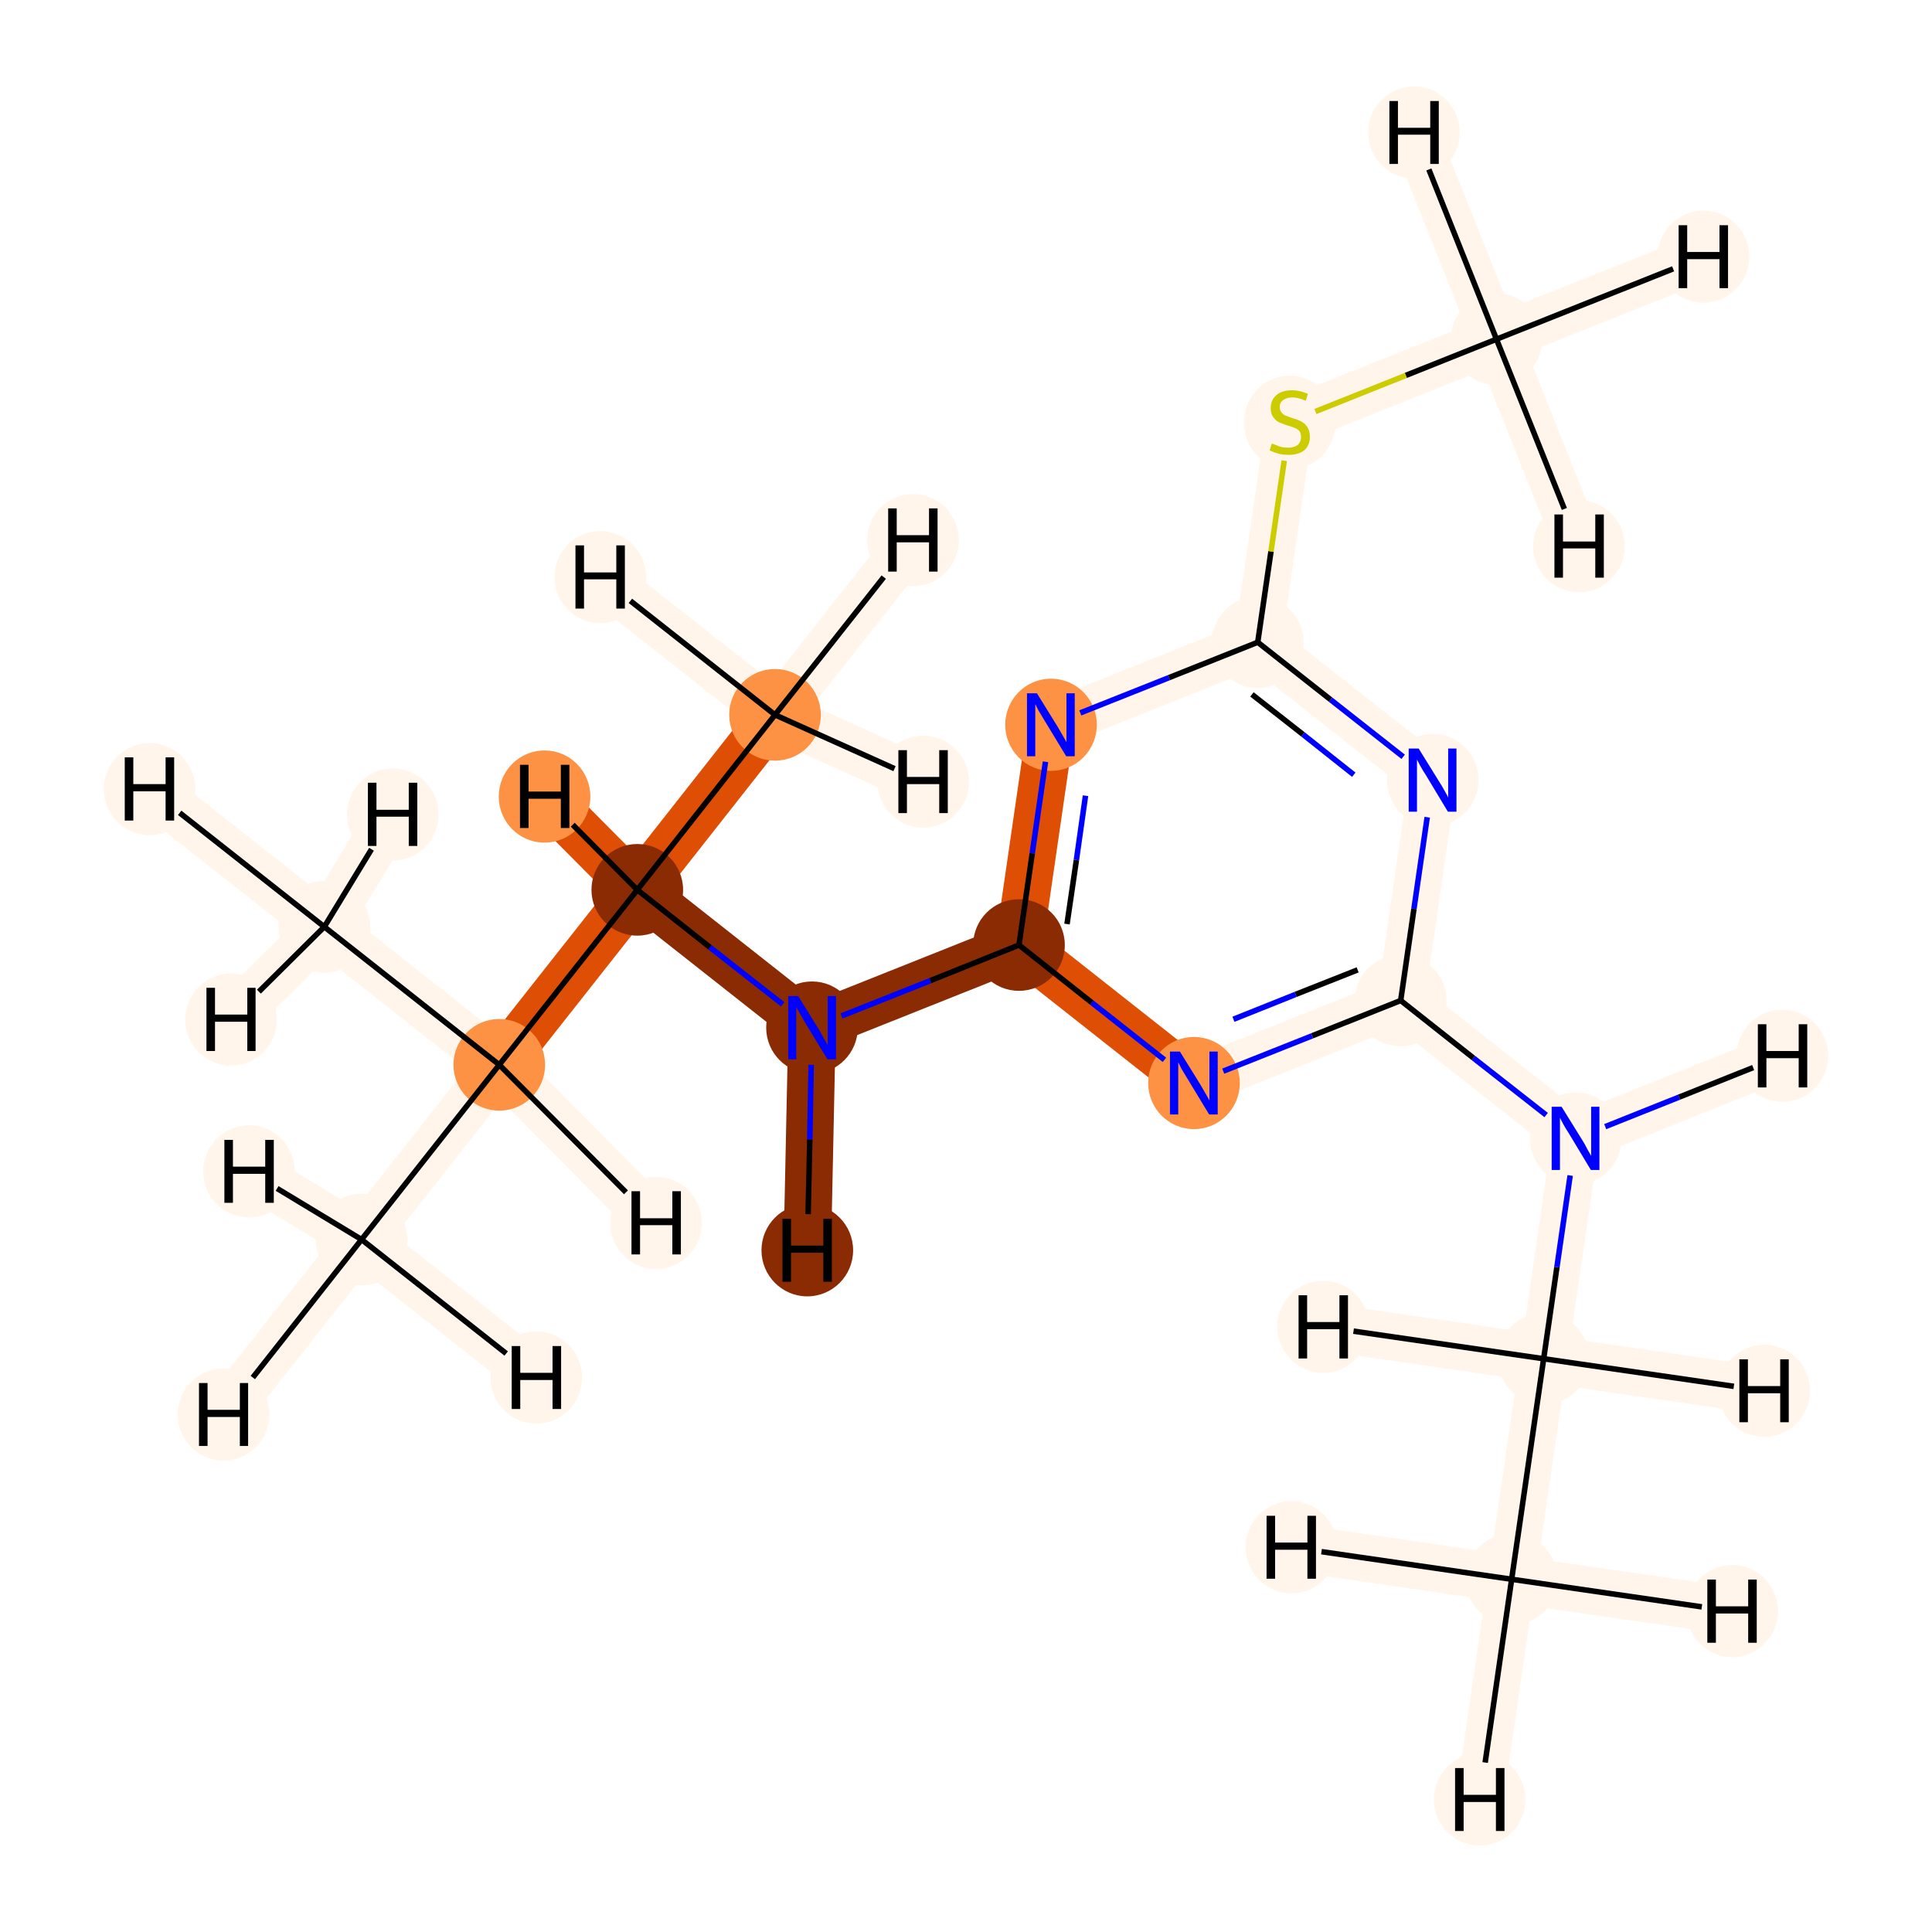 <?xml version='1.0' encoding='iso-8859-1'?>
<svg version='1.1' baseProfile='full'
              xmlns='http://www.w3.org/2000/svg'
                      xmlns:rdkit='http://www.rdkit.org/xml'
                      xmlns:xlink='http://www.w3.org/1999/xlink'
                  xml:space='preserve'
width='700px' height='700px' viewBox='0 0 700 700'>
<!-- END OF HEADER -->
<rect style='opacity:1.0;fill:#FFFFFF;stroke:none' width='700.0' height='700.0' x='0.0' y='0.0'> </rect>
<path d='M 547.7,572.2 L 559.3,492.3' style='fill:none;fill-rule:evenodd;stroke:#FFF5EB;stroke-width:17.2px;stroke-linecap:butt;stroke-linejoin:miter;stroke-opacity:1' />
<path d='M 547.7,572.2 L 536.1,652.0' style='fill:none;fill-rule:evenodd;stroke:#FFF5EB;stroke-width:17.2px;stroke-linecap:butt;stroke-linejoin:miter;stroke-opacity:1' />
<path d='M 547.7,572.2 L 467.9,560.6' style='fill:none;fill-rule:evenodd;stroke:#FFF5EB;stroke-width:17.2px;stroke-linecap:butt;stroke-linejoin:miter;stroke-opacity:1' />
<path d='M 547.7,572.2 L 627.6,583.7' style='fill:none;fill-rule:evenodd;stroke:#FFF5EB;stroke-width:17.2px;stroke-linecap:butt;stroke-linejoin:miter;stroke-opacity:1' />
<path d='M 559.3,492.3 L 570.9,412.5' style='fill:none;fill-rule:evenodd;stroke:#FFF5EB;stroke-width:17.2px;stroke-linecap:butt;stroke-linejoin:miter;stroke-opacity:1' />
<path d='M 559.3,492.3 L 479.4,480.7' style='fill:none;fill-rule:evenodd;stroke:#FFF5EB;stroke-width:17.2px;stroke-linecap:butt;stroke-linejoin:miter;stroke-opacity:1' />
<path d='M 559.3,492.3 L 639.2,503.9' style='fill:none;fill-rule:evenodd;stroke:#FFF5EB;stroke-width:17.2px;stroke-linecap:butt;stroke-linejoin:miter;stroke-opacity:1' />
<path d='M 570.9,412.5 L 507.5,362.5' style='fill:none;fill-rule:evenodd;stroke:#FFF5EB;stroke-width:17.2px;stroke-linecap:butt;stroke-linejoin:miter;stroke-opacity:1' />
<path d='M 570.9,412.5 L 645.8,382.5' style='fill:none;fill-rule:evenodd;stroke:#FFF5EB;stroke-width:17.2px;stroke-linecap:butt;stroke-linejoin:miter;stroke-opacity:1' />
<path d='M 507.5,362.5 L 432.6,392.4' style='fill:none;fill-rule:evenodd;stroke:#FFF5EB;stroke-width:17.2px;stroke-linecap:butt;stroke-linejoin:miter;stroke-opacity:1' />
<path d='M 507.5,362.5 L 519.1,282.6' style='fill:none;fill-rule:evenodd;stroke:#FFF5EB;stroke-width:17.2px;stroke-linecap:butt;stroke-linejoin:miter;stroke-opacity:1' />
<path d='M 432.6,392.4 L 369.2,342.4' style='fill:none;fill-rule:evenodd;stroke:#DE4F05;stroke-width:17.2px;stroke-linecap:butt;stroke-linejoin:miter;stroke-opacity:1' />
<path d='M 369.2,342.4 L 294.2,372.3' style='fill:none;fill-rule:evenodd;stroke:#8B2B03;stroke-width:17.2px;stroke-linecap:butt;stroke-linejoin:miter;stroke-opacity:1' />
<path d='M 369.2,342.4 L 380.8,262.6' style='fill:none;fill-rule:evenodd;stroke:#DE4F05;stroke-width:17.2px;stroke-linecap:butt;stroke-linejoin:miter;stroke-opacity:1' />
<path d='M 294.2,372.3 L 230.9,322.4' style='fill:none;fill-rule:evenodd;stroke:#8B2B03;stroke-width:17.2px;stroke-linecap:butt;stroke-linejoin:miter;stroke-opacity:1' />
<path d='M 294.2,372.3 L 292.5,453.0' style='fill:none;fill-rule:evenodd;stroke:#8B2B03;stroke-width:17.2px;stroke-linecap:butt;stroke-linejoin:miter;stroke-opacity:1' />
<path d='M 230.9,322.4 L 180.9,385.8' style='fill:none;fill-rule:evenodd;stroke:#DE4F05;stroke-width:17.2px;stroke-linecap:butt;stroke-linejoin:miter;stroke-opacity:1' />
<path d='M 230.9,322.4 L 280.8,259.0' style='fill:none;fill-rule:evenodd;stroke:#DE4F05;stroke-width:17.2px;stroke-linecap:butt;stroke-linejoin:miter;stroke-opacity:1' />
<path d='M 230.9,322.4 L 197.3,288.6' style='fill:none;fill-rule:evenodd;stroke:#DE4F05;stroke-width:17.2px;stroke-linecap:butt;stroke-linejoin:miter;stroke-opacity:1' />
<path d='M 180.9,385.8 L 131.0,449.1' style='fill:none;fill-rule:evenodd;stroke:#FFF5EB;stroke-width:17.2px;stroke-linecap:butt;stroke-linejoin:miter;stroke-opacity:1' />
<path d='M 180.9,385.8 L 117.5,335.8' style='fill:none;fill-rule:evenodd;stroke:#FFF5EB;stroke-width:17.2px;stroke-linecap:butt;stroke-linejoin:miter;stroke-opacity:1' />
<path d='M 180.9,385.8 L 237.7,443.1' style='fill:none;fill-rule:evenodd;stroke:#FFF5EB;stroke-width:17.2px;stroke-linecap:butt;stroke-linejoin:miter;stroke-opacity:1' />
<path d='M 131.0,449.1 L 81.0,512.5' style='fill:none;fill-rule:evenodd;stroke:#FFF5EB;stroke-width:17.2px;stroke-linecap:butt;stroke-linejoin:miter;stroke-opacity:1' />
<path d='M 131.0,449.1 L 90.2,424.4' style='fill:none;fill-rule:evenodd;stroke:#FFF5EB;stroke-width:17.2px;stroke-linecap:butt;stroke-linejoin:miter;stroke-opacity:1' />
<path d='M 131.0,449.1 L 194.3,499.1' style='fill:none;fill-rule:evenodd;stroke:#FFF5EB;stroke-width:17.2px;stroke-linecap:butt;stroke-linejoin:miter;stroke-opacity:1' />
<path d='M 117.5,335.8 L 54.2,285.9' style='fill:none;fill-rule:evenodd;stroke:#FFF5EB;stroke-width:17.2px;stroke-linecap:butt;stroke-linejoin:miter;stroke-opacity:1' />
<path d='M 117.5,335.8 L 83.7,369.4' style='fill:none;fill-rule:evenodd;stroke:#FFF5EB;stroke-width:17.2px;stroke-linecap:butt;stroke-linejoin:miter;stroke-opacity:1' />
<path d='M 117.5,335.8 L 142.3,295.1' style='fill:none;fill-rule:evenodd;stroke:#FFF5EB;stroke-width:17.2px;stroke-linecap:butt;stroke-linejoin:miter;stroke-opacity:1' />
<path d='M 280.8,259.0 L 330.8,195.7' style='fill:none;fill-rule:evenodd;stroke:#FFF5EB;stroke-width:17.2px;stroke-linecap:butt;stroke-linejoin:miter;stroke-opacity:1' />
<path d='M 280.8,259.0 L 217.5,209.1' style='fill:none;fill-rule:evenodd;stroke:#FFF5EB;stroke-width:17.2px;stroke-linecap:butt;stroke-linejoin:miter;stroke-opacity:1' />
<path d='M 280.8,259.0 L 334.5,283.2' style='fill:none;fill-rule:evenodd;stroke:#FFF5EB;stroke-width:17.2px;stroke-linecap:butt;stroke-linejoin:miter;stroke-opacity:1' />
<path d='M 380.8,262.6 L 455.7,232.7' style='fill:none;fill-rule:evenodd;stroke:#FFF5EB;stroke-width:17.2px;stroke-linecap:butt;stroke-linejoin:miter;stroke-opacity:1' />
<path d='M 455.7,232.7 L 519.1,282.6' style='fill:none;fill-rule:evenodd;stroke:#FFF5EB;stroke-width:17.2px;stroke-linecap:butt;stroke-linejoin:miter;stroke-opacity:1' />
<path d='M 455.7,232.7 L 467.3,152.8' style='fill:none;fill-rule:evenodd;stroke:#FFF5EB;stroke-width:17.2px;stroke-linecap:butt;stroke-linejoin:miter;stroke-opacity:1' />
<path d='M 467.3,152.8 L 542.2,122.9' style='fill:none;fill-rule:evenodd;stroke:#FFF5EB;stroke-width:17.2px;stroke-linecap:butt;stroke-linejoin:miter;stroke-opacity:1' />
<path d='M 542.2,122.9 L 617.2,93.0' style='fill:none;fill-rule:evenodd;stroke:#FFF5EB;stroke-width:17.2px;stroke-linecap:butt;stroke-linejoin:miter;stroke-opacity:1' />
<path d='M 542.2,122.9 L 512.3,48.0' style='fill:none;fill-rule:evenodd;stroke:#FFF5EB;stroke-width:17.2px;stroke-linecap:butt;stroke-linejoin:miter;stroke-opacity:1' />
<path d='M 542.2,122.9 L 572.1,197.9' style='fill:none;fill-rule:evenodd;stroke:#FFF5EB;stroke-width:17.2px;stroke-linecap:butt;stroke-linejoin:miter;stroke-opacity:1' />
<ellipse cx='547.7' cy='572.2' rx='16.1' ry='16.1'  style='fill:#FFF5EB;fill-rule:evenodd;stroke:#FFF5EB;stroke-width:1.0px;stroke-linecap:butt;stroke-linejoin:miter;stroke-opacity:1' />
<ellipse cx='559.3' cy='492.3' rx='16.1' ry='16.1'  style='fill:#FFF5EB;fill-rule:evenodd;stroke:#FFF5EB;stroke-width:1.0px;stroke-linecap:butt;stroke-linejoin:miter;stroke-opacity:1' />
<ellipse cx='570.9' cy='412.5' rx='16.1' ry='16.2'  style='fill:#FFF5EB;fill-rule:evenodd;stroke:#FFF5EB;stroke-width:1.0px;stroke-linecap:butt;stroke-linejoin:miter;stroke-opacity:1' />
<ellipse cx='507.5' cy='362.5' rx='16.1' ry='16.1'  style='fill:#FFF5EB;fill-rule:evenodd;stroke:#FFF5EB;stroke-width:1.0px;stroke-linecap:butt;stroke-linejoin:miter;stroke-opacity:1' />
<ellipse cx='432.6' cy='392.4' rx='16.1' ry='16.2'  style='fill:#FD9244;fill-rule:evenodd;stroke:#FD9244;stroke-width:1.0px;stroke-linecap:butt;stroke-linejoin:miter;stroke-opacity:1' />
<ellipse cx='369.2' cy='342.4' rx='16.1' ry='16.1'  style='fill:#8B2B03;fill-rule:evenodd;stroke:#8B2B03;stroke-width:1.0px;stroke-linecap:butt;stroke-linejoin:miter;stroke-opacity:1' />
<ellipse cx='294.2' cy='372.3' rx='16.1' ry='16.2'  style='fill:#8B2B03;fill-rule:evenodd;stroke:#8B2B03;stroke-width:1.0px;stroke-linecap:butt;stroke-linejoin:miter;stroke-opacity:1' />
<ellipse cx='230.9' cy='322.4' rx='16.1' ry='16.1'  style='fill:#8B2B03;fill-rule:evenodd;stroke:#8B2B03;stroke-width:1.0px;stroke-linecap:butt;stroke-linejoin:miter;stroke-opacity:1' />
<ellipse cx='180.9' cy='385.8' rx='16.1' ry='16.1'  style='fill:#FD9244;fill-rule:evenodd;stroke:#FD9244;stroke-width:1.0px;stroke-linecap:butt;stroke-linejoin:miter;stroke-opacity:1' />
<ellipse cx='131.0' cy='449.1' rx='16.1' ry='16.1'  style='fill:#FFF5EB;fill-rule:evenodd;stroke:#FFF5EB;stroke-width:1.0px;stroke-linecap:butt;stroke-linejoin:miter;stroke-opacity:1' />
<ellipse cx='117.5' cy='335.8' rx='16.1' ry='16.1'  style='fill:#FFF5EB;fill-rule:evenodd;stroke:#FFF5EB;stroke-width:1.0px;stroke-linecap:butt;stroke-linejoin:miter;stroke-opacity:1' />
<ellipse cx='280.8' cy='259.0' rx='16.1' ry='16.1'  style='fill:#FD9244;fill-rule:evenodd;stroke:#FD9244;stroke-width:1.0px;stroke-linecap:butt;stroke-linejoin:miter;stroke-opacity:1' />
<ellipse cx='380.8' cy='262.6' rx='16.1' ry='16.2'  style='fill:#FD9244;fill-rule:evenodd;stroke:#FD9244;stroke-width:1.0px;stroke-linecap:butt;stroke-linejoin:miter;stroke-opacity:1' />
<ellipse cx='455.7' cy='232.7' rx='16.1' ry='16.1'  style='fill:#FFF5EB;fill-rule:evenodd;stroke:#FFF5EB;stroke-width:1.0px;stroke-linecap:butt;stroke-linejoin:miter;stroke-opacity:1' />
<ellipse cx='519.1' cy='282.6' rx='16.1' ry='16.2'  style='fill:#FFF5EB;fill-rule:evenodd;stroke:#FFF5EB;stroke-width:1.0px;stroke-linecap:butt;stroke-linejoin:miter;stroke-opacity:1' />
<ellipse cx='467.3' cy='153.1' rx='16.1' ry='16.5'  style='fill:#FFF5EB;fill-rule:evenodd;stroke:#FFF5EB;stroke-width:1.0px;stroke-linecap:butt;stroke-linejoin:miter;stroke-opacity:1' />
<ellipse cx='542.2' cy='122.9' rx='16.1' ry='16.1'  style='fill:#FFF5EB;fill-rule:evenodd;stroke:#FFF5EB;stroke-width:1.0px;stroke-linecap:butt;stroke-linejoin:miter;stroke-opacity:1' />
<ellipse cx='536.1' cy='652.0' rx='16.1' ry='16.2'  style='fill:#FFF5EB;fill-rule:evenodd;stroke:#FFF5EB;stroke-width:1.0px;stroke-linecap:butt;stroke-linejoin:miter;stroke-opacity:1' />
<ellipse cx='467.9' cy='560.6' rx='16.1' ry='16.2'  style='fill:#FFF5EB;fill-rule:evenodd;stroke:#FFF5EB;stroke-width:1.0px;stroke-linecap:butt;stroke-linejoin:miter;stroke-opacity:1' />
<ellipse cx='627.6' cy='583.7' rx='16.1' ry='16.2'  style='fill:#FFF5EB;fill-rule:evenodd;stroke:#FFF5EB;stroke-width:1.0px;stroke-linecap:butt;stroke-linejoin:miter;stroke-opacity:1' />
<ellipse cx='479.4' cy='480.7' rx='16.1' ry='16.2'  style='fill:#FFF5EB;fill-rule:evenodd;stroke:#FFF5EB;stroke-width:1.0px;stroke-linecap:butt;stroke-linejoin:miter;stroke-opacity:1' />
<ellipse cx='639.2' cy='503.9' rx='16.1' ry='16.2'  style='fill:#FFF5EB;fill-rule:evenodd;stroke:#FFF5EB;stroke-width:1.0px;stroke-linecap:butt;stroke-linejoin:miter;stroke-opacity:1' />
<ellipse cx='645.8' cy='382.5' rx='16.1' ry='16.2'  style='fill:#FFF5EB;fill-rule:evenodd;stroke:#FFF5EB;stroke-width:1.0px;stroke-linecap:butt;stroke-linejoin:miter;stroke-opacity:1' />
<ellipse cx='292.5' cy='453.0' rx='16.1' ry='16.2'  style='fill:#8B2B03;fill-rule:evenodd;stroke:#8B2B03;stroke-width:1.0px;stroke-linecap:butt;stroke-linejoin:miter;stroke-opacity:1' />
<ellipse cx='197.3' cy='288.6' rx='16.1' ry='16.2'  style='fill:#FD9244;fill-rule:evenodd;stroke:#FD9244;stroke-width:1.0px;stroke-linecap:butt;stroke-linejoin:miter;stroke-opacity:1' />
<ellipse cx='237.7' cy='443.1' rx='16.1' ry='16.2'  style='fill:#FFF5EB;fill-rule:evenodd;stroke:#FFF5EB;stroke-width:1.0px;stroke-linecap:butt;stroke-linejoin:miter;stroke-opacity:1' />
<ellipse cx='81.0' cy='512.5' rx='16.1' ry='16.2'  style='fill:#FFF5EB;fill-rule:evenodd;stroke:#FFF5EB;stroke-width:1.0px;stroke-linecap:butt;stroke-linejoin:miter;stroke-opacity:1' />
<ellipse cx='90.2' cy='424.4' rx='16.1' ry='16.2'  style='fill:#FFF5EB;fill-rule:evenodd;stroke:#FFF5EB;stroke-width:1.0px;stroke-linecap:butt;stroke-linejoin:miter;stroke-opacity:1' />
<ellipse cx='194.3' cy='499.1' rx='16.1' ry='16.2'  style='fill:#FFF5EB;fill-rule:evenodd;stroke:#FFF5EB;stroke-width:1.0px;stroke-linecap:butt;stroke-linejoin:miter;stroke-opacity:1' />
<ellipse cx='54.2' cy='285.9' rx='16.1' ry='16.2'  style='fill:#FFF5EB;fill-rule:evenodd;stroke:#FFF5EB;stroke-width:1.0px;stroke-linecap:butt;stroke-linejoin:miter;stroke-opacity:1' />
<ellipse cx='83.7' cy='369.4' rx='16.1' ry='16.2'  style='fill:#FFF5EB;fill-rule:evenodd;stroke:#FFF5EB;stroke-width:1.0px;stroke-linecap:butt;stroke-linejoin:miter;stroke-opacity:1' />
<ellipse cx='142.3' cy='295.1' rx='16.1' ry='16.2'  style='fill:#FFF5EB;fill-rule:evenodd;stroke:#FFF5EB;stroke-width:1.0px;stroke-linecap:butt;stroke-linejoin:miter;stroke-opacity:1' />
<ellipse cx='330.8' cy='195.7' rx='16.1' ry='16.2'  style='fill:#FFF5EB;fill-rule:evenodd;stroke:#FFF5EB;stroke-width:1.0px;stroke-linecap:butt;stroke-linejoin:miter;stroke-opacity:1' />
<ellipse cx='217.5' cy='209.1' rx='16.1' ry='16.2'  style='fill:#FFF5EB;fill-rule:evenodd;stroke:#FFF5EB;stroke-width:1.0px;stroke-linecap:butt;stroke-linejoin:miter;stroke-opacity:1' />
<ellipse cx='334.5' cy='283.2' rx='16.1' ry='16.2'  style='fill:#FFF5EB;fill-rule:evenodd;stroke:#FFF5EB;stroke-width:1.0px;stroke-linecap:butt;stroke-linejoin:miter;stroke-opacity:1' />
<ellipse cx='617.2' cy='93.0' rx='16.1' ry='16.2'  style='fill:#FFF5EB;fill-rule:evenodd;stroke:#FFF5EB;stroke-width:1.0px;stroke-linecap:butt;stroke-linejoin:miter;stroke-opacity:1' />
<ellipse cx='512.3' cy='48.0' rx='16.1' ry='16.2'  style='fill:#FFF5EB;fill-rule:evenodd;stroke:#FFF5EB;stroke-width:1.0px;stroke-linecap:butt;stroke-linejoin:miter;stroke-opacity:1' />
<ellipse cx='572.1' cy='197.9' rx='16.1' ry='16.2'  style='fill:#FFF5EB;fill-rule:evenodd;stroke:#FFF5EB;stroke-width:1.0px;stroke-linecap:butt;stroke-linejoin:miter;stroke-opacity:1' />
<path class='bond-0 atom-0 atom-1' d='M 547.7,572.2 L 559.3,492.3' style='fill:none;fill-rule:evenodd;stroke:#000000;stroke-width:2.0px;stroke-linecap:butt;stroke-linejoin:miter;stroke-opacity:1' />
<path class='bond-17 atom-0 atom-17' d='M 547.7,572.2 L 538.1,638.6' style='fill:none;fill-rule:evenodd;stroke:#000000;stroke-width:2.0px;stroke-linecap:butt;stroke-linejoin:miter;stroke-opacity:1' />
<path class='bond-18 atom-0 atom-18' d='M 547.7,572.2 L 478.8,562.2' style='fill:none;fill-rule:evenodd;stroke:#000000;stroke-width:2.0px;stroke-linecap:butt;stroke-linejoin:miter;stroke-opacity:1' />
<path class='bond-19 atom-0 atom-19' d='M 547.7,572.2 L 616.6,582.2' style='fill:none;fill-rule:evenodd;stroke:#000000;stroke-width:2.0px;stroke-linecap:butt;stroke-linejoin:miter;stroke-opacity:1' />
<path class='bond-1 atom-1 atom-2' d='M 559.3,492.3 L 564.1,459.1' style='fill:none;fill-rule:evenodd;stroke:#000000;stroke-width:2.0px;stroke-linecap:butt;stroke-linejoin:miter;stroke-opacity:1' />
<path class='bond-1 atom-1 atom-2' d='M 564.1,459.1 L 568.9,425.9' style='fill:none;fill-rule:evenodd;stroke:#0000FF;stroke-width:2.0px;stroke-linecap:butt;stroke-linejoin:miter;stroke-opacity:1' />
<path class='bond-20 atom-1 atom-20' d='M 559.3,492.3 L 490.4,482.3' style='fill:none;fill-rule:evenodd;stroke:#000000;stroke-width:2.0px;stroke-linecap:butt;stroke-linejoin:miter;stroke-opacity:1' />
<path class='bond-21 atom-1 atom-21' d='M 559.3,492.3 L 628.2,502.3' style='fill:none;fill-rule:evenodd;stroke:#000000;stroke-width:2.0px;stroke-linecap:butt;stroke-linejoin:miter;stroke-opacity:1' />
<path class='bond-2 atom-2 atom-3' d='M 560.2,404.0 L 533.8,383.3' style='fill:none;fill-rule:evenodd;stroke:#0000FF;stroke-width:2.0px;stroke-linecap:butt;stroke-linejoin:miter;stroke-opacity:1' />
<path class='bond-2 atom-2 atom-3' d='M 533.8,383.3 L 507.5,362.5' style='fill:none;fill-rule:evenodd;stroke:#000000;stroke-width:2.0px;stroke-linecap:butt;stroke-linejoin:miter;stroke-opacity:1' />
<path class='bond-22 atom-2 atom-22' d='M 581.6,408.2 L 608.4,397.5' style='fill:none;fill-rule:evenodd;stroke:#0000FF;stroke-width:2.0px;stroke-linecap:butt;stroke-linejoin:miter;stroke-opacity:1' />
<path class='bond-22 atom-2 atom-22' d='M 608.4,397.5 L 635.2,386.8' style='fill:none;fill-rule:evenodd;stroke:#000000;stroke-width:2.0px;stroke-linecap:butt;stroke-linejoin:miter;stroke-opacity:1' />
<path class='bond-3 atom-3 atom-4' d='M 507.5,362.5 L 475.4,375.3' style='fill:none;fill-rule:evenodd;stroke:#000000;stroke-width:2.0px;stroke-linecap:butt;stroke-linejoin:miter;stroke-opacity:1' />
<path class='bond-3 atom-3 atom-4' d='M 475.4,375.3 L 443.2,388.1' style='fill:none;fill-rule:evenodd;stroke:#0000FF;stroke-width:2.0px;stroke-linecap:butt;stroke-linejoin:miter;stroke-opacity:1' />
<path class='bond-3 atom-3 atom-4' d='M 491.9,351.4 L 469.4,360.3' style='fill:none;fill-rule:evenodd;stroke:#000000;stroke-width:2.0px;stroke-linecap:butt;stroke-linejoin:miter;stroke-opacity:1' />
<path class='bond-3 atom-3 atom-4' d='M 469.4,360.3 L 446.9,369.3' style='fill:none;fill-rule:evenodd;stroke:#0000FF;stroke-width:2.0px;stroke-linecap:butt;stroke-linejoin:miter;stroke-opacity:1' />
<path class='bond-16 atom-14 atom-3' d='M 517.1,296.1 L 512.3,329.3' style='fill:none;fill-rule:evenodd;stroke:#0000FF;stroke-width:2.0px;stroke-linecap:butt;stroke-linejoin:miter;stroke-opacity:1' />
<path class='bond-16 atom-14 atom-3' d='M 512.3,329.3 L 507.5,362.5' style='fill:none;fill-rule:evenodd;stroke:#000000;stroke-width:2.0px;stroke-linecap:butt;stroke-linejoin:miter;stroke-opacity:1' />
<path class='bond-4 atom-4 atom-5' d='M 421.9,384.0 L 395.5,363.2' style='fill:none;fill-rule:evenodd;stroke:#0000FF;stroke-width:2.0px;stroke-linecap:butt;stroke-linejoin:miter;stroke-opacity:1' />
<path class='bond-4 atom-4 atom-5' d='M 395.5,363.2 L 369.2,342.4' style='fill:none;fill-rule:evenodd;stroke:#000000;stroke-width:2.0px;stroke-linecap:butt;stroke-linejoin:miter;stroke-opacity:1' />
<path class='bond-5 atom-5 atom-6' d='M 369.2,342.4 L 337.1,355.3' style='fill:none;fill-rule:evenodd;stroke:#000000;stroke-width:2.0px;stroke-linecap:butt;stroke-linejoin:miter;stroke-opacity:1' />
<path class='bond-5 atom-5 atom-6' d='M 337.1,355.3 L 304.9,368.1' style='fill:none;fill-rule:evenodd;stroke:#0000FF;stroke-width:2.0px;stroke-linecap:butt;stroke-linejoin:miter;stroke-opacity:1' />
<path class='bond-11 atom-5 atom-12' d='M 369.2,342.4 L 374.0,309.2' style='fill:none;fill-rule:evenodd;stroke:#000000;stroke-width:2.0px;stroke-linecap:butt;stroke-linejoin:miter;stroke-opacity:1' />
<path class='bond-11 atom-5 atom-12' d='M 374.0,309.2 L 378.8,276.0' style='fill:none;fill-rule:evenodd;stroke:#0000FF;stroke-width:2.0px;stroke-linecap:butt;stroke-linejoin:miter;stroke-opacity:1' />
<path class='bond-11 atom-5 atom-12' d='M 386.6,334.8 L 390.0,311.6' style='fill:none;fill-rule:evenodd;stroke:#000000;stroke-width:2.0px;stroke-linecap:butt;stroke-linejoin:miter;stroke-opacity:1' />
<path class='bond-11 atom-5 atom-12' d='M 390.0,311.6 L 393.3,288.3' style='fill:none;fill-rule:evenodd;stroke:#0000FF;stroke-width:2.0px;stroke-linecap:butt;stroke-linejoin:miter;stroke-opacity:1' />
<path class='bond-6 atom-6 atom-7' d='M 283.6,363.9 L 257.2,343.2' style='fill:none;fill-rule:evenodd;stroke:#0000FF;stroke-width:2.0px;stroke-linecap:butt;stroke-linejoin:miter;stroke-opacity:1' />
<path class='bond-6 atom-6 atom-7' d='M 257.2,343.2 L 230.9,322.4' style='fill:none;fill-rule:evenodd;stroke:#000000;stroke-width:2.0px;stroke-linecap:butt;stroke-linejoin:miter;stroke-opacity:1' />
<path class='bond-23 atom-6 atom-23' d='M 293.9,385.8 L 293.4,412.9' style='fill:none;fill-rule:evenodd;stroke:#0000FF;stroke-width:2.0px;stroke-linecap:butt;stroke-linejoin:miter;stroke-opacity:1' />
<path class='bond-23 atom-6 atom-23' d='M 293.4,412.9 L 292.8,439.9' style='fill:none;fill-rule:evenodd;stroke:#000000;stroke-width:2.0px;stroke-linecap:butt;stroke-linejoin:miter;stroke-opacity:1' />
<path class='bond-7 atom-7 atom-8' d='M 230.9,322.4 L 180.9,385.8' style='fill:none;fill-rule:evenodd;stroke:#000000;stroke-width:2.0px;stroke-linecap:butt;stroke-linejoin:miter;stroke-opacity:1' />
<path class='bond-10 atom-7 atom-11' d='M 230.9,322.4 L 280.8,259.0' style='fill:none;fill-rule:evenodd;stroke:#000000;stroke-width:2.0px;stroke-linecap:butt;stroke-linejoin:miter;stroke-opacity:1' />
<path class='bond-24 atom-7 atom-24' d='M 230.9,322.4 L 207.5,298.8' style='fill:none;fill-rule:evenodd;stroke:#000000;stroke-width:2.0px;stroke-linecap:butt;stroke-linejoin:miter;stroke-opacity:1' />
<path class='bond-8 atom-8 atom-9' d='M 180.9,385.8 L 131.0,449.1' style='fill:none;fill-rule:evenodd;stroke:#000000;stroke-width:2.0px;stroke-linecap:butt;stroke-linejoin:miter;stroke-opacity:1' />
<path class='bond-9 atom-8 atom-10' d='M 180.9,385.8 L 117.5,335.8' style='fill:none;fill-rule:evenodd;stroke:#000000;stroke-width:2.0px;stroke-linecap:butt;stroke-linejoin:miter;stroke-opacity:1' />
<path class='bond-25 atom-8 atom-25' d='M 180.9,385.8 L 226.8,432.0' style='fill:none;fill-rule:evenodd;stroke:#000000;stroke-width:2.0px;stroke-linecap:butt;stroke-linejoin:miter;stroke-opacity:1' />
<path class='bond-26 atom-9 atom-26' d='M 131.0,449.1 L 91.6,499.1' style='fill:none;fill-rule:evenodd;stroke:#000000;stroke-width:2.0px;stroke-linecap:butt;stroke-linejoin:miter;stroke-opacity:1' />
<path class='bond-27 atom-9 atom-27' d='M 131.0,449.1 L 100.4,430.6' style='fill:none;fill-rule:evenodd;stroke:#000000;stroke-width:2.0px;stroke-linecap:butt;stroke-linejoin:miter;stroke-opacity:1' />
<path class='bond-28 atom-9 atom-28' d='M 131.0,449.1 L 183.4,490.4' style='fill:none;fill-rule:evenodd;stroke:#000000;stroke-width:2.0px;stroke-linecap:butt;stroke-linejoin:miter;stroke-opacity:1' />
<path class='bond-29 atom-10 atom-29' d='M 117.5,335.8 L 65.1,294.5' style='fill:none;fill-rule:evenodd;stroke:#000000;stroke-width:2.0px;stroke-linecap:butt;stroke-linejoin:miter;stroke-opacity:1' />
<path class='bond-30 atom-10 atom-30' d='M 117.5,335.8 L 93.8,359.3' style='fill:none;fill-rule:evenodd;stroke:#000000;stroke-width:2.0px;stroke-linecap:butt;stroke-linejoin:miter;stroke-opacity:1' />
<path class='bond-31 atom-10 atom-31' d='M 117.5,335.8 L 134.6,307.7' style='fill:none;fill-rule:evenodd;stroke:#000000;stroke-width:2.0px;stroke-linecap:butt;stroke-linejoin:miter;stroke-opacity:1' />
<path class='bond-32 atom-11 atom-32' d='M 280.8,259.0 L 320.2,209.1' style='fill:none;fill-rule:evenodd;stroke:#000000;stroke-width:2.0px;stroke-linecap:butt;stroke-linejoin:miter;stroke-opacity:1' />
<path class='bond-33 atom-11 atom-33' d='M 280.8,259.0 L 228.4,217.7' style='fill:none;fill-rule:evenodd;stroke:#000000;stroke-width:2.0px;stroke-linecap:butt;stroke-linejoin:miter;stroke-opacity:1' />
<path class='bond-34 atom-11 atom-34' d='M 280.8,259.0 L 324.1,278.5' style='fill:none;fill-rule:evenodd;stroke:#000000;stroke-width:2.0px;stroke-linecap:butt;stroke-linejoin:miter;stroke-opacity:1' />
<path class='bond-12 atom-12 atom-13' d='M 391.4,258.3 L 423.6,245.5' style='fill:none;fill-rule:evenodd;stroke:#0000FF;stroke-width:2.0px;stroke-linecap:butt;stroke-linejoin:miter;stroke-opacity:1' />
<path class='bond-12 atom-12 atom-13' d='M 423.6,245.5 L 455.7,232.7' style='fill:none;fill-rule:evenodd;stroke:#000000;stroke-width:2.0px;stroke-linecap:butt;stroke-linejoin:miter;stroke-opacity:1' />
<path class='bond-13 atom-13 atom-14' d='M 455.7,232.7 L 482.1,253.5' style='fill:none;fill-rule:evenodd;stroke:#000000;stroke-width:2.0px;stroke-linecap:butt;stroke-linejoin:miter;stroke-opacity:1' />
<path class='bond-13 atom-13 atom-14' d='M 482.1,253.5 L 508.4,274.2' style='fill:none;fill-rule:evenodd;stroke:#0000FF;stroke-width:2.0px;stroke-linecap:butt;stroke-linejoin:miter;stroke-opacity:1' />
<path class='bond-13 atom-13 atom-14' d='M 453.6,251.6 L 472.1,266.1' style='fill:none;fill-rule:evenodd;stroke:#000000;stroke-width:2.0px;stroke-linecap:butt;stroke-linejoin:miter;stroke-opacity:1' />
<path class='bond-13 atom-13 atom-14' d='M 472.1,266.1 L 490.5,280.7' style='fill:none;fill-rule:evenodd;stroke:#0000FF;stroke-width:2.0px;stroke-linecap:butt;stroke-linejoin:miter;stroke-opacity:1' />
<path class='bond-14 atom-13 atom-15' d='M 455.7,232.7 L 460.5,199.8' style='fill:none;fill-rule:evenodd;stroke:#000000;stroke-width:2.0px;stroke-linecap:butt;stroke-linejoin:miter;stroke-opacity:1' />
<path class='bond-14 atom-13 atom-15' d='M 460.5,199.8 L 465.3,166.9' style='fill:none;fill-rule:evenodd;stroke:#CCCC00;stroke-width:2.0px;stroke-linecap:butt;stroke-linejoin:miter;stroke-opacity:1' />
<path class='bond-15 atom-15 atom-16' d='M 476.6,149.1 L 509.4,136.0' style='fill:none;fill-rule:evenodd;stroke:#CCCC00;stroke-width:2.0px;stroke-linecap:butt;stroke-linejoin:miter;stroke-opacity:1' />
<path class='bond-15 atom-15 atom-16' d='M 509.4,136.0 L 542.2,122.9' style='fill:none;fill-rule:evenodd;stroke:#000000;stroke-width:2.0px;stroke-linecap:butt;stroke-linejoin:miter;stroke-opacity:1' />
<path class='bond-35 atom-16 atom-35' d='M 542.2,122.9 L 606.2,97.4' style='fill:none;fill-rule:evenodd;stroke:#000000;stroke-width:2.0px;stroke-linecap:butt;stroke-linejoin:miter;stroke-opacity:1' />
<path class='bond-36 atom-16 atom-36' d='M 542.2,122.9 L 517.7,61.4' style='fill:none;fill-rule:evenodd;stroke:#000000;stroke-width:2.0px;stroke-linecap:butt;stroke-linejoin:miter;stroke-opacity:1' />
<path class='bond-37 atom-16 atom-37' d='M 542.2,122.9 L 566.8,184.4' style='fill:none;fill-rule:evenodd;stroke:#000000;stroke-width:2.0px;stroke-linecap:butt;stroke-linejoin:miter;stroke-opacity:1' />
<path  class='atom-2' d='M 565.8 401.0
L 573.3 413.1
Q 574.1 414.3, 575.2 416.5
Q 576.4 418.6, 576.5 418.8
L 576.5 401.0
L 579.5 401.0
L 579.5 423.9
L 576.4 423.9
L 568.4 410.6
Q 567.4 409.1, 566.4 407.3
Q 565.5 405.5, 565.2 405.0
L 565.2 423.9
L 562.2 423.9
L 562.2 401.0
L 565.8 401.0
' fill='#0000FF'/>
<path  class='atom-4' d='M 427.5 381.0
L 435.0 393.1
Q 435.7 394.3, 436.9 396.4
Q 438.1 398.6, 438.2 398.7
L 438.2 381.0
L 441.2 381.0
L 441.2 403.8
L 438.1 403.8
L 430.1 390.6
Q 429.1 389.0, 428.1 387.3
Q 427.2 385.5, 426.9 384.9
L 426.9 403.8
L 423.9 403.8
L 423.9 381.0
L 427.5 381.0
' fill='#0000FF'/>
<path  class='atom-6' d='M 289.2 360.9
L 296.7 373.0
Q 297.4 374.2, 298.6 376.4
Q 299.8 378.5, 299.9 378.7
L 299.9 360.9
L 302.9 360.9
L 302.9 383.8
L 299.8 383.8
L 291.7 370.5
Q 290.8 369.0, 289.8 367.2
Q 288.8 365.4, 288.5 364.9
L 288.5 383.8
L 285.6 383.8
L 285.6 360.9
L 289.2 360.9
' fill='#0000FF'/>
<path  class='atom-12' d='M 375.7 251.2
L 383.2 263.3
Q 383.9 264.5, 385.1 266.6
Q 386.3 268.8, 386.4 268.9
L 386.4 251.2
L 389.4 251.2
L 389.4 274.0
L 386.3 274.0
L 378.3 260.8
Q 377.3 259.2, 376.3 257.5
Q 375.4 255.7, 375.1 255.1
L 375.1 274.0
L 372.1 274.0
L 372.1 251.2
L 375.7 251.2
' fill='#0000FF'/>
<path  class='atom-14' d='M 514.0 271.2
L 521.5 283.3
Q 522.3 284.5, 523.5 286.7
Q 524.7 288.8, 524.7 289.0
L 524.7 271.2
L 527.7 271.2
L 527.7 294.1
L 524.6 294.1
L 516.6 280.8
Q 515.6 279.3, 514.6 277.5
Q 513.7 275.7, 513.4 275.2
L 513.4 294.1
L 510.4 294.1
L 510.4 271.2
L 514.0 271.2
' fill='#0000FF'/>
<path  class='atom-15' d='M 460.8 160.7
Q 461.1 160.8, 462.2 161.2
Q 463.2 161.7, 464.4 162.0
Q 465.6 162.2, 466.7 162.2
Q 468.9 162.2, 470.2 161.2
Q 471.4 160.1, 471.4 158.3
Q 471.4 157.0, 470.8 156.2
Q 470.2 155.5, 469.2 155.1
Q 468.2 154.6, 466.6 154.2
Q 464.6 153.5, 463.4 153.0
Q 462.2 152.4, 461.3 151.1
Q 460.4 149.9, 460.4 147.9
Q 460.4 145.0, 462.4 143.2
Q 464.4 141.4, 468.2 141.4
Q 470.9 141.4, 473.9 142.7
L 473.1 145.2
Q 470.4 144.0, 468.3 144.0
Q 466.1 144.0, 464.9 145.0
Q 463.6 145.9, 463.7 147.5
Q 463.7 148.7, 464.3 149.4
Q 464.9 150.2, 465.8 150.6
Q 466.8 151.0, 468.3 151.5
Q 470.4 152.1, 471.6 152.8
Q 472.8 153.4, 473.7 154.8
Q 474.6 156.1, 474.6 158.3
Q 474.6 161.4, 472.5 163.2
Q 470.4 164.8, 466.9 164.8
Q 464.8 164.8, 463.3 164.4
Q 461.8 164.0, 460.0 163.2
L 460.8 160.7
' fill='#CCCC00'/>
<path  class='atom-17' d='M 527.2 640.6
L 530.3 640.6
L 530.3 650.3
L 542.0 650.3
L 542.0 640.6
L 545.1 640.6
L 545.1 663.4
L 542.0 663.4
L 542.0 652.9
L 530.3 652.9
L 530.3 663.4
L 527.2 663.4
L 527.2 640.6
' fill='#000000'/>
<path  class='atom-18' d='M 458.9 549.2
L 462.0 549.2
L 462.0 558.9
L 473.7 558.9
L 473.7 549.2
L 476.8 549.2
L 476.8 572.0
L 473.7 572.0
L 473.7 561.5
L 462.0 561.5
L 462.0 572.0
L 458.9 572.0
L 458.9 549.2
' fill='#000000'/>
<path  class='atom-19' d='M 618.6 572.3
L 621.7 572.3
L 621.7 582.0
L 633.4 582.0
L 633.4 572.3
L 636.5 572.3
L 636.5 595.2
L 633.4 595.2
L 633.4 584.6
L 621.7 584.6
L 621.7 595.2
L 618.6 595.2
L 618.6 572.3
' fill='#000000'/>
<path  class='atom-20' d='M 470.5 469.3
L 473.6 469.3
L 473.6 479.0
L 485.3 479.0
L 485.3 469.3
L 488.4 469.3
L 488.4 492.2
L 485.3 492.2
L 485.3 481.6
L 473.6 481.6
L 473.6 492.2
L 470.5 492.2
L 470.5 469.3
' fill='#000000'/>
<path  class='atom-21' d='M 630.2 492.5
L 633.3 492.5
L 633.3 502.2
L 645.0 502.2
L 645.0 492.5
L 648.1 492.5
L 648.1 515.3
L 645.0 515.3
L 645.0 504.8
L 633.3 504.8
L 633.3 515.3
L 630.2 515.3
L 630.2 492.5
' fill='#000000'/>
<path  class='atom-22' d='M 636.9 371.1
L 640.0 371.1
L 640.0 380.8
L 651.7 380.8
L 651.7 371.1
L 654.8 371.1
L 654.8 394.0
L 651.7 394.0
L 651.7 383.4
L 640.0 383.4
L 640.0 394.0
L 636.9 394.0
L 636.9 371.1
' fill='#000000'/>
<path  class='atom-23' d='M 283.5 441.6
L 286.6 441.6
L 286.6 451.3
L 298.3 451.3
L 298.3 441.6
L 301.4 441.6
L 301.4 464.4
L 298.3 464.4
L 298.3 453.9
L 286.6 453.9
L 286.6 464.4
L 283.5 464.4
L 283.5 441.6
' fill='#000000'/>
<path  class='atom-24' d='M 188.4 277.1
L 191.5 277.1
L 191.5 286.8
L 203.2 286.8
L 203.2 277.1
L 206.3 277.1
L 206.3 300.0
L 203.2 300.0
L 203.2 289.4
L 191.5 289.4
L 191.5 300.0
L 188.4 300.0
L 188.4 277.1
' fill='#000000'/>
<path  class='atom-25' d='M 228.8 431.6
L 231.9 431.6
L 231.9 441.4
L 243.6 441.4
L 243.6 431.6
L 246.7 431.6
L 246.7 454.5
L 243.6 454.5
L 243.6 443.9
L 231.9 443.9
L 231.9 454.5
L 228.8 454.5
L 228.8 431.6
' fill='#000000'/>
<path  class='atom-26' d='M 72.1 501.1
L 75.2 501.1
L 75.2 510.8
L 86.9 510.8
L 86.9 501.1
L 89.9 501.1
L 89.9 523.9
L 86.9 523.9
L 86.9 513.4
L 75.2 513.4
L 75.2 523.9
L 72.1 523.9
L 72.1 501.1
' fill='#000000'/>
<path  class='atom-27' d='M 81.3 413.0
L 84.4 413.0
L 84.4 422.7
L 96.1 422.7
L 96.1 413.0
L 99.2 413.0
L 99.2 435.8
L 96.1 435.8
L 96.1 425.3
L 84.4 425.3
L 84.4 435.8
L 81.3 435.8
L 81.3 413.0
' fill='#000000'/>
<path  class='atom-28' d='M 185.4 487.7
L 188.5 487.7
L 188.5 497.4
L 200.2 497.4
L 200.2 487.7
L 203.3 487.7
L 203.3 510.5
L 200.2 510.5
L 200.2 500.0
L 188.5 500.0
L 188.5 510.5
L 185.4 510.5
L 185.4 487.7
' fill='#000000'/>
<path  class='atom-29' d='M 45.2 274.4
L 48.3 274.4
L 48.3 284.1
L 60.0 284.1
L 60.0 274.4
L 63.1 274.4
L 63.1 297.3
L 60.0 297.3
L 60.0 286.7
L 48.3 286.7
L 48.3 297.3
L 45.2 297.3
L 45.2 274.4
' fill='#000000'/>
<path  class='atom-30' d='M 74.8 357.9
L 77.9 357.9
L 77.9 367.6
L 89.6 367.6
L 89.6 357.9
L 92.6 357.9
L 92.6 380.8
L 89.6 380.8
L 89.6 370.2
L 77.9 370.2
L 77.9 380.8
L 74.8 380.8
L 74.8 357.9
' fill='#000000'/>
<path  class='atom-31' d='M 133.3 283.6
L 136.4 283.6
L 136.4 293.4
L 148.1 293.4
L 148.1 283.6
L 151.2 283.6
L 151.2 306.5
L 148.1 306.5
L 148.1 295.9
L 136.4 295.9
L 136.4 306.5
L 133.3 306.5
L 133.3 283.6
' fill='#000000'/>
<path  class='atom-32' d='M 321.8 184.2
L 324.9 184.2
L 324.9 193.9
L 336.6 193.9
L 336.6 184.2
L 339.7 184.2
L 339.7 207.1
L 336.6 207.1
L 336.6 196.5
L 324.9 196.5
L 324.9 207.1
L 321.8 207.1
L 321.8 184.2
' fill='#000000'/>
<path  class='atom-33' d='M 208.5 197.6
L 211.6 197.6
L 211.6 207.4
L 223.3 207.4
L 223.3 197.6
L 226.4 197.6
L 226.4 220.5
L 223.3 220.5
L 223.3 209.9
L 211.6 209.9
L 211.6 220.5
L 208.5 220.5
L 208.5 197.6
' fill='#000000'/>
<path  class='atom-34' d='M 325.5 271.8
L 328.6 271.8
L 328.6 281.5
L 340.3 281.5
L 340.3 271.8
L 343.4 271.8
L 343.4 294.6
L 340.3 294.6
L 340.3 284.1
L 328.6 284.1
L 328.6 294.6
L 325.5 294.6
L 325.5 271.8
' fill='#000000'/>
<path  class='atom-35' d='M 608.2 81.6
L 611.3 81.6
L 611.3 91.3
L 623.0 91.3
L 623.0 81.6
L 626.1 81.6
L 626.1 104.4
L 623.0 104.4
L 623.0 93.9
L 611.3 93.9
L 611.3 104.4
L 608.2 104.4
L 608.2 81.6
' fill='#000000'/>
<path  class='atom-36' d='M 503.4 36.6
L 506.5 36.6
L 506.5 46.3
L 518.2 46.3
L 518.2 36.6
L 521.3 36.6
L 521.3 59.4
L 518.2 59.4
L 518.2 48.8
L 506.5 48.8
L 506.5 59.4
L 503.4 59.4
L 503.4 36.6
' fill='#000000'/>
<path  class='atom-37' d='M 563.2 186.4
L 566.3 186.4
L 566.3 196.2
L 578.0 196.2
L 578.0 186.4
L 581.1 186.4
L 581.1 209.3
L 578.0 209.3
L 578.0 198.7
L 566.3 198.7
L 566.3 209.3
L 563.2 209.3
L 563.2 186.4
' fill='#000000'/>
</svg>
